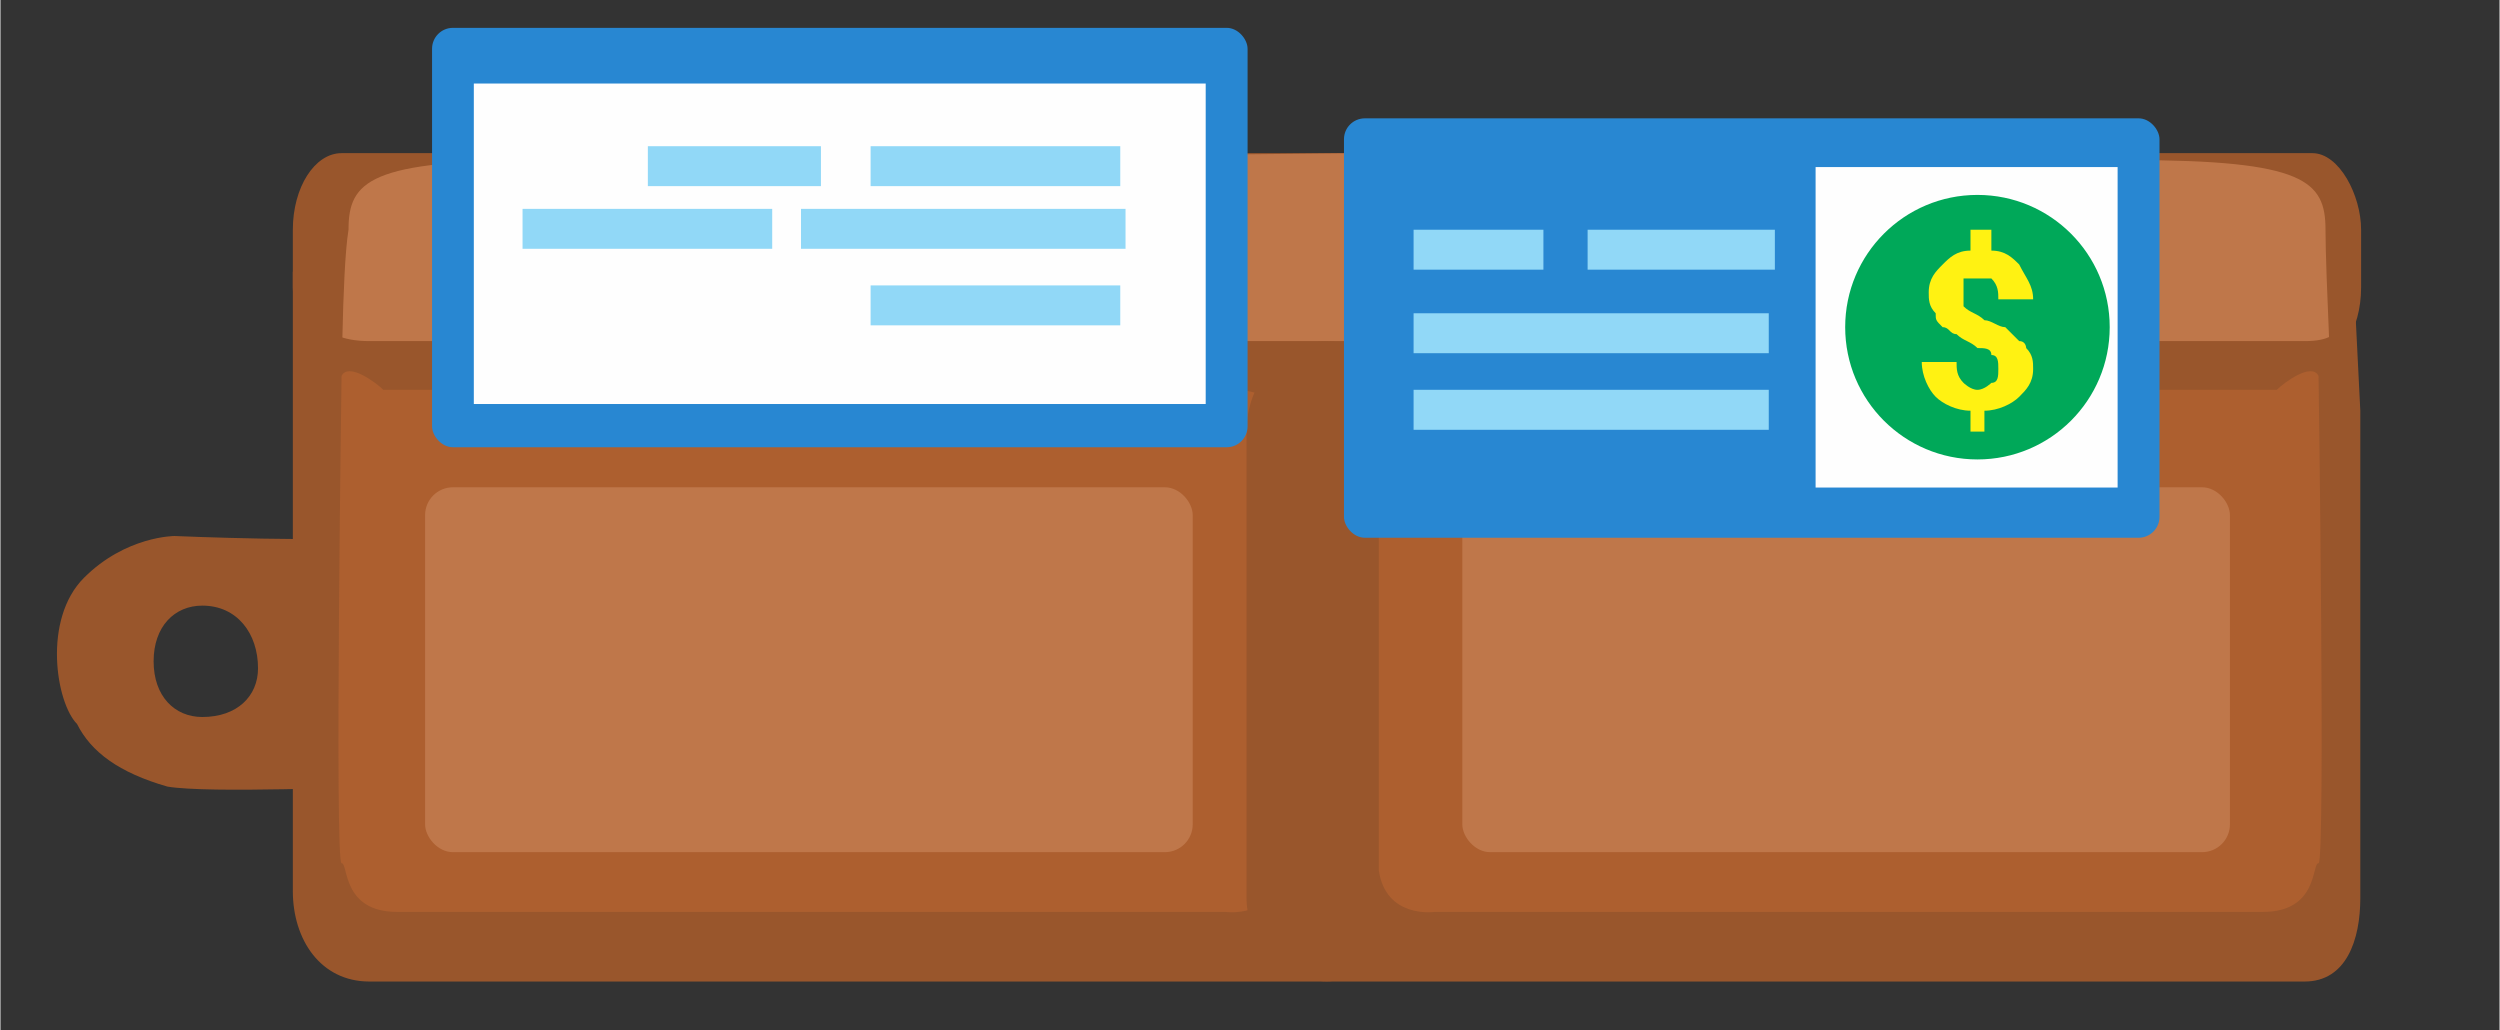 <svg xmlns="http://www.w3.org/2000/svg" width="347" height="143" viewBox="0 0 359 148" shape-rendering="geometricPrecision" text-rendering="geometricPrecision" image-rendering="optimizeQuality" fill-rule="evenodd" clip-rule="evenodd"><rect x="0" y="0" width="359" height="148" fill="#333333" stroke="none"/><defs><style>.fil6{fill:#fefefe}.fil7{fill:#91d8f7}.fil5{fill:#2887d2}.fil0{fill:#99562c}.fil2{fill:#ad5f2f}.fil3{fill:#bf774a}</style></defs><g id="Layer_x0020_1"><g id="_658555360"><rect class="fil0" x="42" y="22" width="297.114" height="30.298" rx="7" ry="11"/><path d="M199 22h-4s-92 1-117 1-28 3-28 10c-1 6-1 26-1 26s2-1 5-2 12-1 12-1h61s54 1 70-1c14 2 60 1 60 1h61s9 0 12 1 5 2 5 2-1-20-1-26c0-7-3-10-28-10s-107-1-107-1z" fill="#bf774a"/><path class="fil0" d="M53 49h137c7 0 13 6 13 13v67c0 6-6 12-13 12H53c-7 0-11-6-11-13V39c2 5 3 10 11 10z"/><path class="fil0" d="M25 77s-7 0-13 6-4 18-1 21c2 4 6 7 13 9 6 1 28 0 33 0V77c-9 1-32 0-32 0zm4 10c5 0 8 4 8 9 0 4-3 7-8 7-4 0-7-3-7-8s3-8 7-8z"/><path class="fil2" d="M49 54s-1 70 0 70 0 7 8 7h119s7 1 8-6V62s1-6-7-6H55c-1-1-5-4-6-2z"/><rect class="fil3" x="61" y="70" width="110.271" height="52.416" rx="4" ry="4"/><path class="fil0" d="M331 49H191c-7 0-12 6-12 13v67c0 6 5 12 12 12h140c6 0 8-6 8-12V59l-1-20c-2 6 0 10-7 10z"/><path class="fil2" d="M333 54s1 70 0 70 0 7-8 7H206s-7 1-8-6V62s-1-6 6-6h123c1-1 5-4 6-2z"/><rect class="fil3" x="210" y="70" width="110.271" height="52.416" rx="4" ry="4"/><path fill="none" d="M0 0h359v148H0z"/><rect class="fil5" x="62" y="4" width="117.152" height="60.25" rx="3" ry="3"/><path class="fil6" d="M68 12h105.136v46.037H68z"/><path class="fil7" d="M125 21h35.863v5.738H125zM93 21h24.864v5.738H93zM115 30h46.623v5.738H115zM75 30h35.863v5.738H75zM125 41h35.863v5.738H125z"/><g><rect class="fil5" x="193" y="17" width="117.152" height="60.25" rx="3" ry="3"/><path class="fil6" d="M199 24h105.136v46.037H199z"/><path class="fil5" d="M196 20h64.75v54.902H196z"/><circle cx="284" cy="47" r="19" fill="#00a859"/><path d="M287 53c0-1 0-2-1-2 0-1-1-1-2-1-1-1-2-1-3-2-1 0-1-1-2-1-1-1-1-1-1-2-1-1-1-2-1-3 0-2 1-3 2-4s2-2 4-2v-3h3v3c2 0 3 1 4 2 1 2 2 3 2 5h-5c0-1 0-2-1-3h-4v4c1 1 2 1 3 2 1 0 2 1 3 1l2 2c1 0 1 1 1 1 1 1 1 2 1 3 0 2-1 3-2 4s-3 2-5 2v3h-2v-3c-2 0-4-1-5-2s-2-3-2-5h5c0 1 0 2 1 3 0 0 1 1 2 1s2-1 2-1c1 0 1-1 1-2z" fill="#fff212" fill-rule="nonzero"/><g><path class="fil7" d="M228 33h26.899v5.738H228zM203 33h18.649v5.738H203zM203 45h51.022v5.738H203zM203 56h51.022v5.738H203z"/></g></g></g></g></svg>